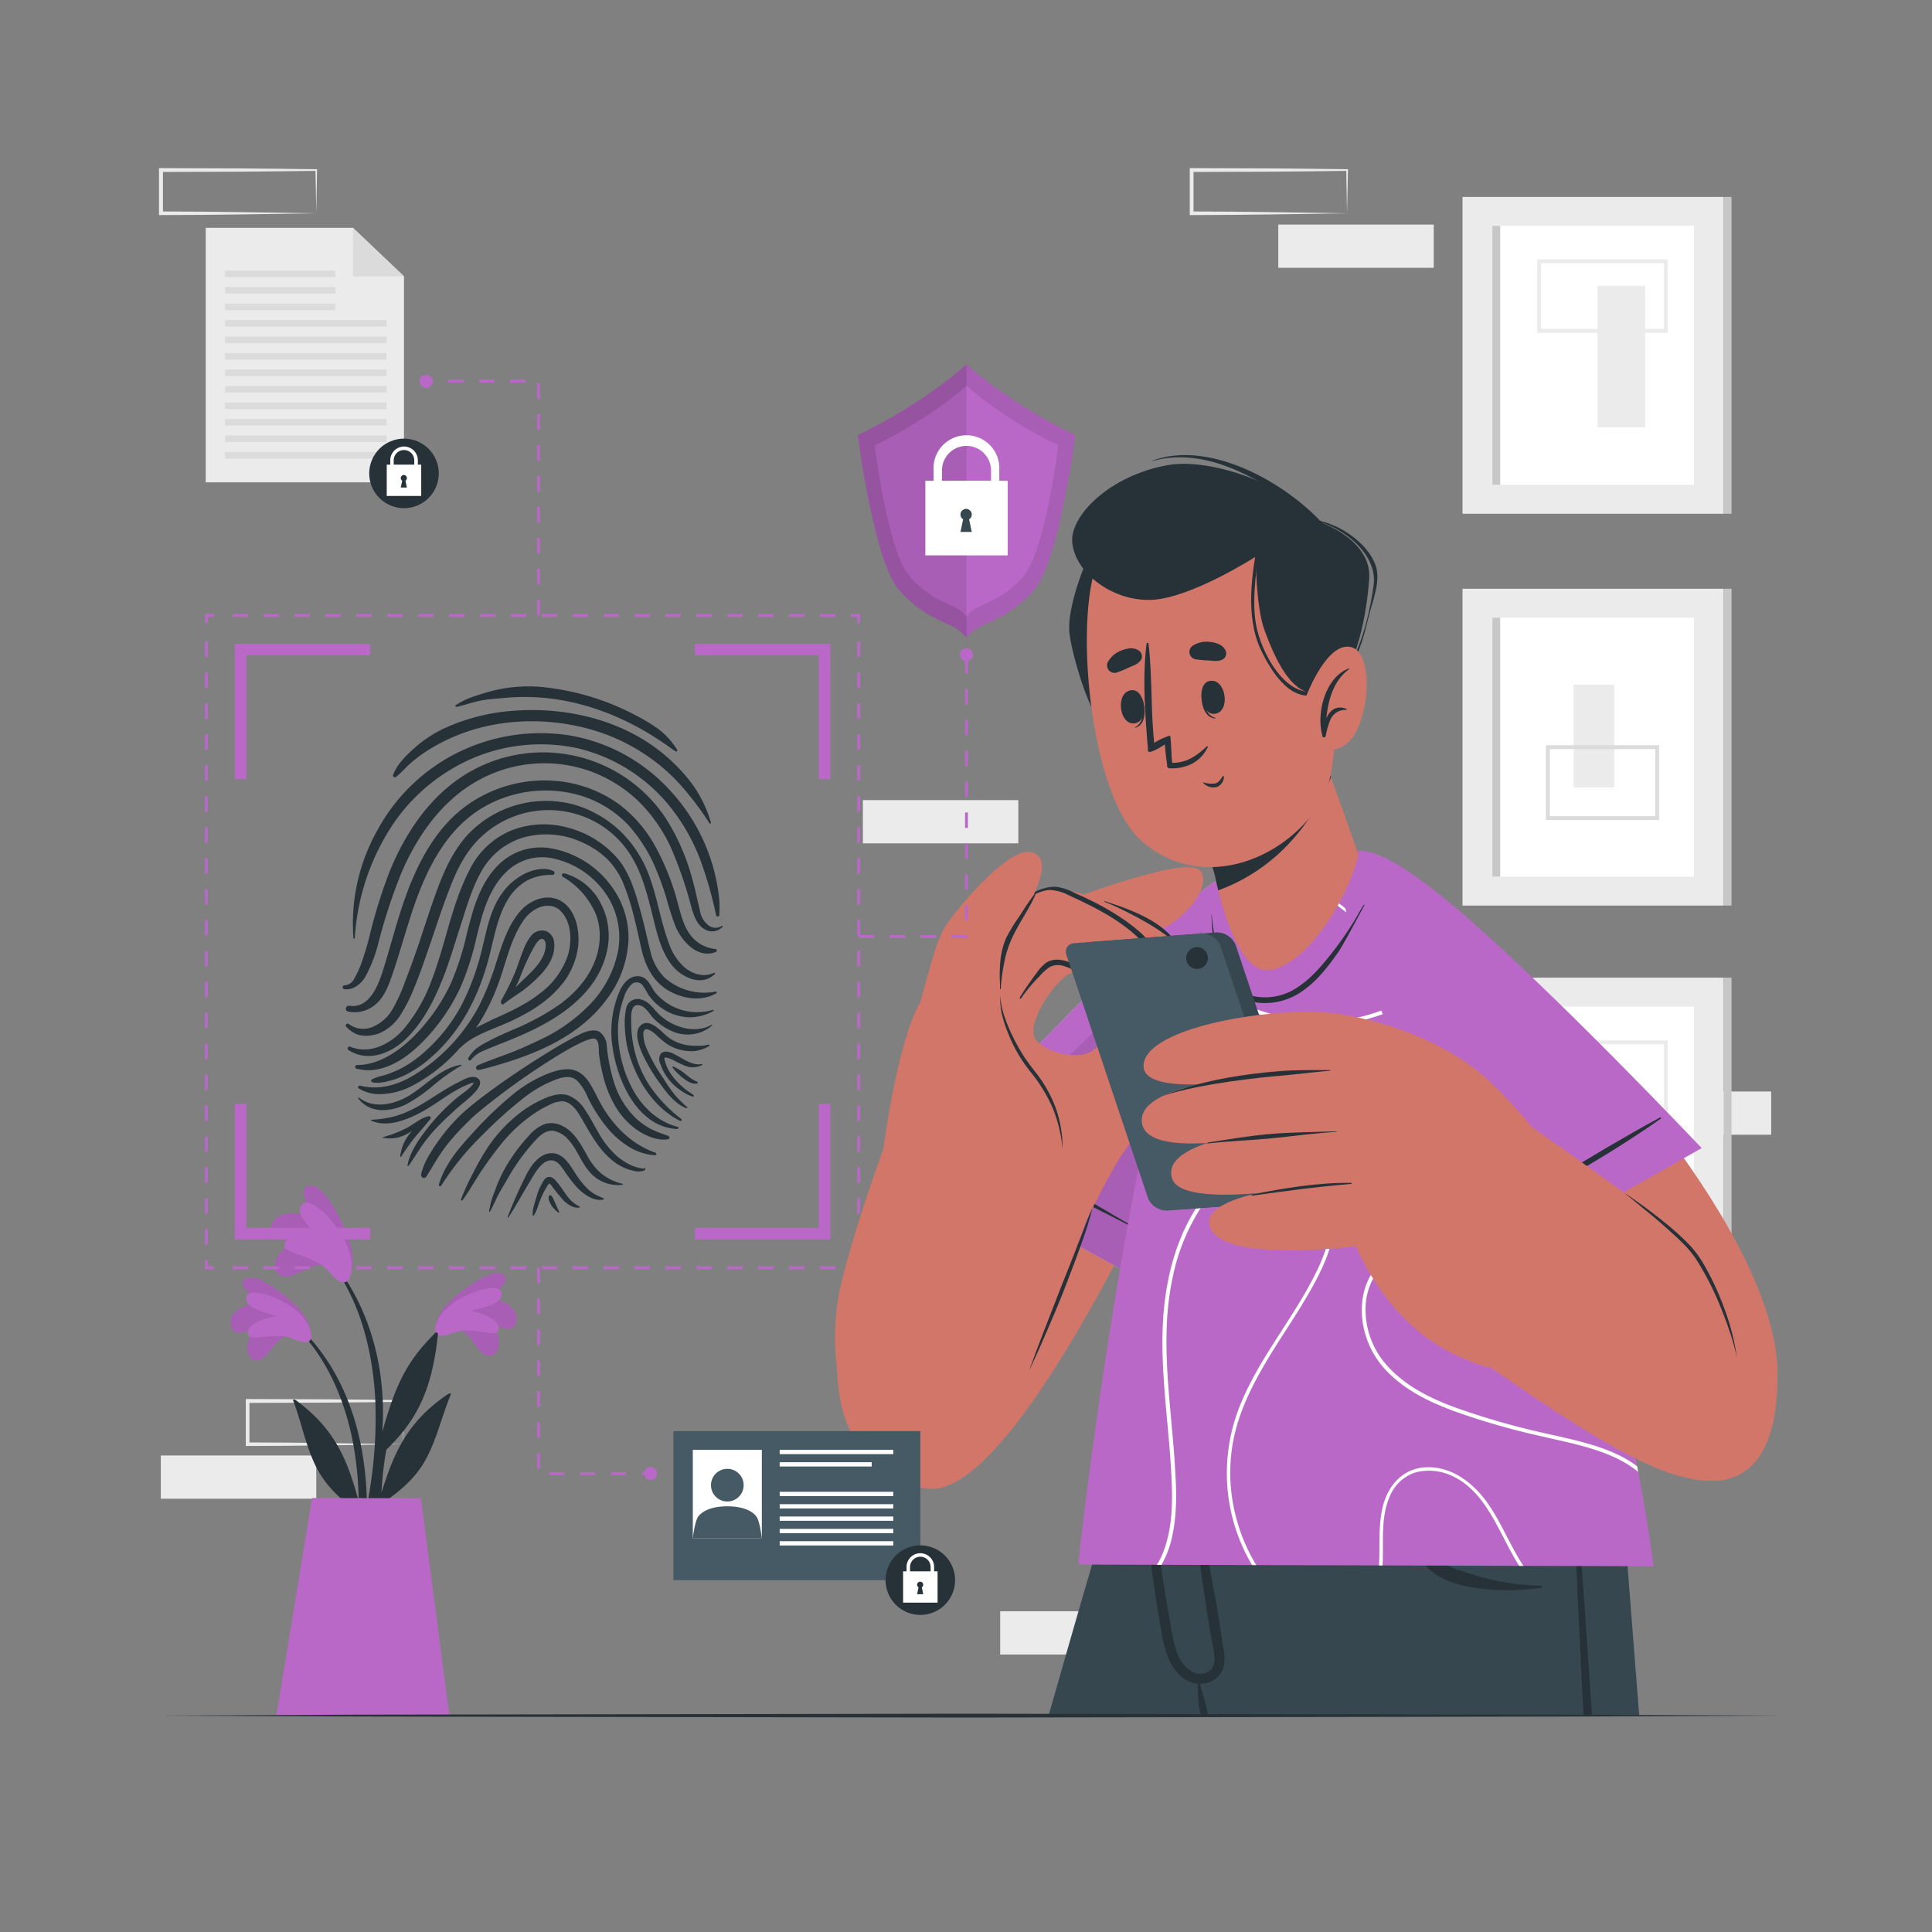 <svg xmlns="http://www.w3.org/2000/svg" viewBox="0 0 500 500"><rect x="0" y="0" width="500" height="500" fill="#808080" stroke="none"/><g id="freepik--background-complete--inject-80"><path d="M104.3,373.76l-20,.3c-6.71.1-13.48.15-20.23.16h-.46v-.46l0-11.19v-.5h.51l20.11.07,10.06.09,10.06.12h.22v.21Zm0,0-.22-11.19.22.22-10.06.12L84.18,363l-20.11.07.49-.5,0,11.19-.46-.46c6.66,0,13.3.06,20,.16Z" style="fill:#ebebeb"></path><rect x="41.62" y="376.68" width="40.23" height="11.19" style="fill:#ebebeb"></rect><rect x="258.85" y="417" width="40.23" height="11.19" style="fill:#ebebeb"></rect><rect x="418.15" y="282.48" width="40.23" height="11.19" style="fill:#ebebeb"></rect><path d="M348.61,55.2l-20,.3c-6.71.1-13.48.15-20.24.16h-.46V55.2l0-11.19v-.5h.5l20.12.07,10.05.09,10.06.12h.22V44Zm0,0L348.4,44l.21.22-10.06.12-10.05.09-20.12.07.5-.5,0,11.19-.46-.46c6.65,0,13.3.06,20,.16Z" style="fill:#ebebeb"></path><rect x="330.82" y="58.12" width="40.23" height="11.19" style="fill:#ebebeb"></rect><path d="M81.85,55.2l-20,.3c-6.71.1-13.48.15-20.24.16h-.46V55.2l0-11.19v-.5h.5l20.12.07,10.06.09,10,.12h.22V44Zm0,0L81.64,44l.21.22-10,.12-10.06.09-20.12.07.5-.5,0,11.19-.46-.46c6.65,0,13.3.06,20,.16Z" style="fill:#ebebeb"></path><rect x="223.31" y="207.07" width="40.23" height="11.19" style="fill:#ebebeb"></rect><rect x="378.5" y="50.97" width="67.59" height="81.99" style="fill:#ebebeb"></rect><rect x="386.22" y="58.45" width="52.15" height="67.02" style="fill:#fff"></rect><rect x="386.22" y="58.45" width="2.03" height="67.02" style="fill:#c7c7c7"></rect><rect x="446.09" y="50.97" width="2.03" height="81.99" style="fill:#c7c7c7"></rect><rect x="413.46" y="73.95" width="12.3" height="36.63" transform="translate(839.21 184.53) rotate(180)" style="fill:#ebebeb"></rect><path d="M431.62,86.14H397.83v-19h33.79Zm-32.79-1h31.79v-17H398.83Z" style="fill:#ebebeb"></path><rect x="378.5" y="253.02" width="67.59" height="81.99" style="fill:#ebebeb"></rect><rect x="386.22" y="260.51" width="52.15" height="67.02" style="fill:#fff"></rect><rect x="386.22" y="260.51" width="2.03" height="67.02" style="fill:#c7c7c7"></rect><rect x="446.09" y="253.02" width="2.03" height="81.99" style="fill:#c7c7c7"></rect><rect x="403.7" y="276.01" width="12.3" height="36.63" style="fill:#ebebeb"></rect><path d="M431.62,288.2H397.83V269.25h33.79Zm-32.79-1h31.79V270.25H398.83Z" style="fill:#ebebeb"></path><rect x="378.5" y="152.37" width="67.59" height="81.99" style="fill:#ebebeb"></rect><rect x="386.22" y="159.85" width="52.15" height="67.02" style="fill:#fff"></rect><rect x="386.22" y="159.85" width="2.03" height="67.02" style="fill:#c7c7c7"></rect><rect x="446.09" y="152.37" width="2.03" height="81.99" style="fill:#c7c7c7"></rect><rect x="407.24" y="177.17" width="10.53" height="26.63" style="fill:#ebebeb"></rect><path d="M429.37,212.22h-29.3V192.86h29.3Zm-28.3-1h27.3V193.86h-27.3Z" style="fill:#dbdbdb"></path></g><g id="freepik--Plant--inject-80"><path d="M77.8,343.75C94.35,360,97.13,385,93.64,407c-.09.5-.86.36-.86-.1,0-5,.15-10,.13-14.89-.09-.23-.16-.44-.25-.67-4.32-3.14-8.3-6.69-10.76-11.55-2.76-5.44-3.85-11.57-6-17.25-.2-.54.38-.38.76-.1,10.07,7.42,13.28,15.41,16.17,26.09a89.35,89.35,0,0,0-1.75-16.62c-2.18-10.14-6.48-20.18-13.76-27.7A.31.31,0,0,1,77.8,343.75Z" style="fill:#263238"></path><path d="M74.69,345.64c-2.85.1-4.64,4.65-6.86,6a2.14,2.14,0,0,1-3.14-.5c-2.2-3.07.82-6.85,3.66-9-2,.83-3.71,2.3-5.9,2.71a2.05,2.05,0,0,1-2.67-1.59c-1-4.18,4.29-6,7.89-6.13-1.75-1.22-6.75-4.52-4.09-6.14s8.56,3.09,10.48,4.64c2.81,2.29,6.17,5.7,6.3,9.27C80.52,349.08,76.88,346.52,74.69,345.64Z" style="fill:#BA68C8"></path><path d="M74.69,345.64c-2.85.1-4.64,4.65-6.86,6a2.14,2.14,0,0,1-3.14-.5c-2.2-3.07.82-6.85,3.66-9-2,.83-3.71,2.3-5.9,2.71a2.05,2.05,0,0,1-2.67-1.59c-1-4.18,4.29-6,7.89-6.13-1.75-1.22-6.75-4.52-4.09-6.14s8.56,3.09,10.48,4.64c2.81,2.29,6.17,5.7,6.3,9.27C80.52,349.08,76.88,346.52,74.69,345.64Z" style="opacity:0.1"></path><path d="M75.51,346.34c-3.64-1.65-10.63.73-11.23-.65-1.2-2.8,4.38-4.73,7.4-5.1-2.78-.75-8.1-1.95-7.94-4.63.2-3.27,8.17-.46,12.2,2.63,5.08,3.9,5,7.66,4.2,8.41C79,348,76.11,346.62,75.51,346.34Z" style="fill:#BA68C8"></path><path d="M115.49,342.15c-17.16,15.56-20.89,40.5-18.24,62.58.08.5.85.39.87-.07.19-5,.23-10,.43-14.89.1-.22.18-.43.28-.65,4.44-3,8.54-6.37,11.19-11.14,3-5.33,4.28-11.41,6.61-17,.22-.54-.37-.4-.76-.14-10.34,7-13.85,14.9-17.14,25.46a88.65,88.65,0,0,1,2.38-16.55c2.56-10,7.24-19.91,14.8-27.15C116.19,342.33,115.79,341.87,115.49,342.15Z" style="fill:#263238"></path><path d="M118.53,344.15c2.84.21,4.45,4.82,6.61,6.24a2.13,2.13,0,0,0,3.16-.38c2.32-3-.55-6.88-3.31-9.1,2,.91,3.62,2.44,5.79,2.93a2.05,2.05,0,0,0,2.73-1.49c1.12-4.14-4-6.2-7.65-6.43,1.79-1.14,6.92-4.25,4.32-6s-8.67,2.76-10.65,4.24c-2.9,2.17-6.38,5.45-6.64,9C112.56,347.37,116.3,344.94,118.53,344.15Z" style="fill:#BA68C8"></path><path d="M118.53,344.15c2.84.21,4.45,4.82,6.61,6.24a2.13,2.13,0,0,0,3.16-.38c2.32-3-.55-6.88-3.31-9.1,2,.91,3.62,2.44,5.79,2.93a2.05,2.05,0,0,0,2.73-1.49c1.12-4.14-4-6.2-7.65-6.43,1.79-1.14,6.92-4.25,4.32-6s-8.67,2.76-10.65,4.24c-2.9,2.17-6.38,5.45-6.64,9C112.56,347.37,116.3,344.94,118.53,344.15Z" style="opacity:0.1"></path><path d="M117.68,344.82c3.7-1.51,10.59,1.13,11.24-.22,1.31-2.76-4.2-4.89-7.2-5.38,2.81-.64,8.17-1.64,8.11-4.32-.08-3.28-8.14-.77-12.29,2.16-5.22,3.7-5.33,7.46-4.52,8.24C114.13,346.38,117.06,345.07,117.68,344.82Z" style="fill:#BA68C8"></path><path d="M98,383.25a169.38,169.38,0,0,1-5.33,24.61.61.61,0,0,1-1.2-.25c1.13-7.58,3.18-15,4.31-22.61a114.13,114.13,0,0,0,1.32-23.21c-.73-12.77-4.2-26.37-12.53-36.36-.19-.24.2-.58.39-.36,16.69,19.47,14,43.33,14,45.47,2.37-8.06,4.8-17.29,13.74-25.5.39-.35.69-.18.62.42-1.6,14.94-5.75,22.75-14.42,30.74C98.63,378.56,98.32,380.92,98,383.25Z" style="fill:#263238"></path><path d="M84.36,327.66c-3-1.33-7.14,2.49-10.11,2.76-1.57.14-2.74-.48-3-2.1-.74-4.29,4.3-6.7,8.31-7.47-2.53-.16-5,.52-7.49-.15a2.37,2.37,0,0,1-2-3c1.1-4.82,7.49-4.11,11.27-2.39-1.2-2.14-4.73-8.08-1.16-8.43s7.33,7.52,8.54,10.1c1.77,3.78,3.53,9,1.87,12.78C88.69,334.17,86.2,329.67,84.36,327.66Z" style="fill:#BA68C8"></path><path d="M84.36,327.66c-3-1.33-7.14,2.49-10.11,2.76-1.57.14-2.74-.48-3-2.1-.74-4.29,4.3-6.7,8.31-7.47-2.53-.16-5,.52-7.49-.15a2.37,2.37,0,0,1-2-3c1.1-4.82,7.49-4.11,11.27-2.39-1.2-2.14-4.73-8.08-1.16-8.43s7.33,7.52,8.54,10.1c1.77,3.78,3.53,9,1.87,12.78C88.69,334.17,86.2,329.67,84.36,327.66Z" style="opacity:0.1"></path><path d="M84.87,328.81c-3-3.55-11.4-4.6-11.33-6.33.16-3.52,6.93-2.7,10.25-1.57-2.5-2.18-7.42-6.1-5.91-8.8,1.86-3.29,8.71,3.64,11.33,8.87,3.31,6.6,1.39,10.48.14,10.84C87.63,332.31,85.35,329.39,84.87,328.81Z" style="fill:#BA68C8"></path><path d="M108.93,387.75,116.29,444H71.49c.92-5,9.26-56.32,9.26-56.32Z" style="fill:#BA68C8"></path></g><g id="freepik--Fingerprint--inject-80"><path d="M184,212.92a32.72,32.72,0,0,0-4.43-9.41,43.64,43.64,0,0,0-7.09-7.72c-10.63-9.25-25.28-12.83-39.13-11.88a51.72,51.72,0,0,0-18.3,4.55,32.16,32.16,0,0,0-7.74,5.08c-2.15,1.91-4.57,4.26-5.57,7a.48.48,0,0,0,.76.52c1.27-1,2.34-2.26,3.55-3.36a34.54,34.54,0,0,1,3.88-3,47.71,47.71,0,0,1,8.5-4.44c11.89-4.8,26-4.68,38-.34a49.81,49.81,0,0,1,15.84,9.41,47.88,47.88,0,0,1,6,6.37,71.39,71.39,0,0,1,5.33,7.36C183.78,213.2,184.09,213.14,184,212.92Z" style="fill:#263238"></path><path d="M175.23,194a20.54,20.54,0,0,0-4.47-5.05,43,43,0,0,0-5.82-3.6,65.66,65.66,0,0,0-24-7.48,38.41,38.41,0,0,0-12.15.6,51,51,0,0,0-5.59,1.59,19.58,19.58,0,0,0-5.26,2.45.25.25,0,0,0,.2.43c2.14-.44,4.19-1.23,6.34-1.64s4.16-.49,6.26-.69c24.57-2.28,42.34,12.91,44.08,13.82A.3.3,0,0,0,175.23,194Z" style="fill:#263238"></path><path d="M90.22,271.77c5,3.23,10.92.87,14.84-2.92,4.08-3.94,6.86-9.1,9-14.29,2-4.74,3.41-9.69,5-14.58s3-10,5.52-14.47a18.47,18.47,0,0,1,11-8.81,22.14,22.14,0,0,1,15.23,1.37,21.75,21.75,0,0,1,6.73,4.65,20.08,20.08,0,0,1,4.05,6.61c2.11,5.28,3.17,10.9,4.45,16.41,1.05,4.56,3.23,8.67,7.5,10.92,3.64,1.92,8.12,2.5,11.82.43a.25.25,0,0,0-.16-.47A15.42,15.42,0,0,1,172,253a13.75,13.75,0,0,1-3.65-6.72c-.8-3-1.4-6.09-2.22-9.11-1.36-5-2.71-10.47-6-14.63a25.36,25.36,0,0,0-12.93-8.28,23.12,23.12,0,0,0-14.81.64A21,21,0,0,0,121.59,225c-4.72,9-6.24,19.26-9.88,28.68a41.58,41.58,0,0,1-7.38,12.81c-3.33,3.72-8.68,6.48-13.66,4.41A.49.49,0,0,0,90.22,271.77Z" style="fill:#263238"></path><path d="M89.13,256c2.3.31,4.41-1.42,5.48-3.32a38,38,0,0,0,3.32-8.64,141.66,141.66,0,0,1,6-18.26c4-9.31,10.23-18.29,19.2-23.45a35.29,35.29,0,0,1,29.65-2.73,35.69,35.69,0,0,1,12.38,7.68,40.73,40.73,0,0,1,8.68,12.55,104.94,104.94,0,0,1,5.1,15c.59,2.05,1.42,4.54,3.4,5.65a3.68,3.68,0,0,0,4.71-.68c.11-.13-.07-.27-.19-.19a3,3,0,0,1-3.7-.3,5.88,5.88,0,0,1-2-3.55c-.67-2.76-1.21-5.54-2-8.29a56.19,56.19,0,0,0-6.91-15.79,38.15,38.15,0,0,0-53.12-10.4c-8.64,5.86-14.49,14.89-18.36,24.42a133.52,133.52,0,0,0-5,16,75,75,0,0,1-2.44,8.11,26.1,26.1,0,0,1-1.6,3.38,3.08,3.08,0,0,1-2.52,1.82A.48.48,0,0,0,89.13,256Z" style="fill:#263238"></path><path d="M91.92,276.09a.44.44,0,0,0,.35.49,15.54,15.54,0,0,0,2.47.38,10.45,10.45,0,0,0,1.12,0c4.41-.22,9-2.72,13.62-7.43A50.44,50.44,0,0,0,119,255.9a70.67,70.67,0,0,0,4.34-13.42c.32-1.29.65-2.59,1-3.87,1.09-4.1,3.07-10,7.54-13.72a13.12,13.12,0,0,1,11-2.78,22.25,22.25,0,0,1,14.53,10.15,20.08,20.08,0,0,1,2.54,13.91,27.85,27.85,0,0,1-7.25,13.75,43.63,43.63,0,0,1-13.36,9.37c-2.12,1-4.93,2.33-7.81,3.39l-1.65.61c-2.1.77-4.26,1.55-6.33,2.46a.62.62,0,0,0,.37,1.17c1.45-.31,2.88-.71,4.21-1.1,9.65-2.77,21.67-7.25,29-17.36a27.46,27.46,0,0,0,5.52-15.14,22.46,22.46,0,0,0-4.44-14,24.66,24.66,0,0,0-15.79-9.8,15.43,15.43,0,0,0-11.92,3c-3.7,2.87-6.42,7.44-8.31,14-.52,1.78-1,3.6-1.43,5.36a72.09,72.09,0,0,1-4,12.44,48.2,48.2,0,0,1-9.85,14.06c-3.35,3.3-8.57,7.23-14.44,7.24A.52.52,0,0,0,91.92,276.09Z" style="fill:#263238"></path><path d="M90,261.77a8.15,8.15,0,0,0,7.14-1.8c2.19-1.75,3.32-4.66,4.22-7.24,2.09-6,3.71-12.2,5.79-18.23,3.23-9.4,8-19,16.47-24.66a32,32,0,0,1,26.11-4.1,28.43,28.43,0,0,1,12.77,7.67,40,40,0,0,1,7.51,12.12c.93,2.24,1.73,4.52,2.44,6.84a74.5,74.5,0,0,0,2.32,7.25c1.64,3.94,5.77,8.67,10.53,6.72a.39.39,0,0,0-.14-.74,9.19,9.19,0,0,1-6.67-3.87c-1.69-2.38-2.34-5.32-3.11-8.09a64.16,64.16,0,0,0-5.92-14.84,34.33,34.33,0,0,0-9.21-10.63,32.6,32.6,0,0,0-13.76-5.74,34.57,34.57,0,0,0-26.08,6.29c-8.23,6.15-12.92,15.79-16.13,25.3-1.81,5.34-3.21,10.79-4.87,16.17-1.26,4.1-3.49,11-9.09,10.09A.77.77,0,0,0,90,261.77Z" style="fill:#263238"></path><path d="M89.59,265.69a7.72,7.72,0,0,0,2.34,1.79c1.84.92,4.53.62,6.37-.12a12.42,12.42,0,0,0,5.45-4.85,42.37,42.37,0,0,0,3.56-7.17c1.15-2.77,2.15-5.62,3.13-8.46,2-5.71,3.79-11.47,6-17.11,1.92-5,4.31-9.77,8.33-13.41a25.47,25.47,0,0,1,27-4.75A24.87,24.87,0,0,1,163,221c3,4.57,4.36,9.9,5.68,15.11,1.18,4.64,2.13,9.65,5.1,13.54,2.47,3.25,7.73,5.82,11.2,2.44a.2.2,0,0,0-.22-.33c-2.48,1.23-5.39.39-7.46-1.29a14.31,14.31,0,0,1-4.14-6.22c-2.05-5.31-2.86-11-4.74-16.41a31,31,0,0,0-7.82-12.67,29.25,29.25,0,0,0-12.26-7,27.93,27.93,0,0,0-26.57,7.1c-3.81,3.83-6.2,8.66-8.13,13.65-2.1,5.47-3.8,11.09-5.7,16.64-1,2.84-2,5.66-3.11,8.47a44,44,0,0,1-3.15,7,10.88,10.88,0,0,1-5.14,4.69,6.26,6.26,0,0,1-6.28-.71C89.8,264.66,89.25,265.31,89.59,265.69Z" style="fill:#263238"></path><path d="M186.16,236.83a33.82,33.82,0,0,0,0-3.9,48.58,48.58,0,0,0-13-28.63,45.43,45.43,0,0,0-25.91-14,48.48,48.48,0,0,0-28.66,4.4,47.86,47.86,0,0,0-20.83,20,49.18,49.18,0,0,0-6.29,28.1c0,.21.34.17.35,0a59.71,59.71,0,0,1,9.93-29.56A47.77,47.77,0,0,1,122.89,196a45,45,0,0,1,27-2.26,43.67,43.67,0,0,1,23.55,15.07A50.65,50.65,0,0,1,181,221.9a100.76,100.76,0,0,1,4.33,15C185.48,237.28,186.13,237.28,186.16,236.83Z" style="fill:#263238"></path><path d="M170.89,272.9c1.1-1.62,3.46-.19,4.68.49,1.83,1,3.8,2.37,6,2a.14.14,0,0,1,.09.27,5.33,5.33,0,0,1-4.6.06,23.74,23.74,0,0,1-2.28-1.08,9.69,9.69,0,0,0-2.23-.94,1.57,1.57,0,0,0-.43,0c-.15,0-.11,0-.13.05-.14.26.08.81.16,1.07a9.65,9.65,0,0,0,.77,1.95,14.71,14.71,0,0,0,2.61,3.46,21.07,21.07,0,0,0,1.85,1.68c.66.53,1.44.93,2.07,1.49a.22.22,0,0,1-.21.39,9,9,0,0,1-2.16-1,15.13,15.13,0,0,1-2-1.4,13.5,13.5,0,0,1-3.15-3.74,12.07,12.07,0,0,1-1-2.24A2.78,2.78,0,0,1,170.89,272.9Z" style="fill:#263238"></path><path d="M174.24,276a14.49,14.49,0,0,1,3.31,2.1q.67.56,1.38,1.05c.23.16.48.31.72.45a6.46,6.46,0,0,0,.76.33.24.24,0,0,1,0,.46c-1.19.29-2.44-.49-3.34-1.17a14.57,14.57,0,0,1-3-2.92C173.93,276.2,174.05,276,174.24,276Z" style="fill:#263238"></path><path d="M96.07,279.67a.17.17,0,0,0,0,.07.38.38,0,0,0,.3.34,4.68,4.68,0,0,0,.9.14,11.07,11.07,0,0,0,3.13-.4,21.12,21.12,0,0,0,4.14-1.45,30,30,0,0,0,7.12-4.81c7.25-6.34,12.35-15.37,15.16-26.86.18-.76.37-1.53.55-2.29,1-4.15,2-8.43,4.3-12a13.94,13.94,0,0,1,4.8-4.57,13.3,13.3,0,0,1,6.54-1.4.53.53,0,0,0,.22-1c-2.59-1.27-5.81-.07-7.07.5a16,16,0,0,0-5.72,4.57c-3,3.71-4.12,8.47-5.2,13.07l-.28,1.15a65.49,65.49,0,0,1-5.31,15A43.52,43.52,0,0,1,110,272.11a30.3,30.3,0,0,1-6.32,4.46,27.29,27.29,0,0,1-3.64,1.51c-.42.14-.85.25-1.28.37a12.09,12.09,0,0,0-2.45.86A.42.42,0,0,0,96.07,279.67Z" style="fill:#263238"></path><path d="M121.16,274a.42.42,0,0,0,.2.39.37.37,0,0,0,.2.07.42.42,0,0,0,.37-.19,7.67,7.67,0,0,1,3.34-2.38c1.18-.55,2.41-1,3.6-1.49l.54-.22c3.27-1.28,5.93-2.42,8.37-3.59,10.82-5.19,17.27-11.91,19.2-20a18,18,0,0,0-1.52-12.82,15.08,15.08,0,0,0-9.4-7.75.51.51,0,0,0-.6.3.46.46,0,0,0,.19.59,20.4,20.4,0,0,1,8.62,9.84c2.19,5.8,1.13,15.28-9.09,22.95a61.57,61.57,0,0,1-12.27,6.72c-2.16.95-4.6,2-6.94,3.27a18.23,18.23,0,0,0-2.76,1.71,9.16,9.16,0,0,0-2,2.38A.36.36,0,0,0,121.16,274Z" style="fill:#263238"></path><path d="M92.87,281.7a10.29,10.29,0,0,0,4.85,1.46,18.51,18.51,0,0,0,9-2.18,42.72,42.72,0,0,0,11.05-8.39c.31-.32.6-.65.9-1l.27-.29a.62.62,0,0,0,.19-.14c2.53-2.52,6-3.92,9.33-5.28,1.16-.47,2.37-1,3.5-1.48,5.59-2.6,9.4-5.18,12.34-8.38a19.53,19.53,0,0,0,5.35-11.34c.35-3.7-.52-8.86-4.09-11.26s-8.09-.69-10.74,2.2c-3.08,3.37-4.65,8.13-5.92,12l-.44,1.35a71.94,71.94,0,0,1-4.42,11.25,46.83,46.83,0,0,1-7.35,10.27,46.3,46.3,0,0,1-9.78,7.88c-4.74,2.83-9.36,3.69-13.71,2.59h-.08a.45.45,0,0,0-.43.27A.4.4,0,0,0,92.87,281.7ZM123.17,266c.72-1,1.35-2,1.91-3a58.49,58.49,0,0,0,5-11.71c.21-.65.41-1.3.63-2,1.15-3.64,2.34-7.41,4.45-10.59a9.52,9.52,0,0,1,4.33-3.84,6.28,6.28,0,0,1,2.59-.43,4.44,4.44,0,0,1,2.84,1.17c3,2.8,3.19,7.93,2,11.77a20.52,20.52,0,0,1-7.11,9.66c-3.71,2.95-8.1,4.92-12,6.66l-.37.16C126.05,264.58,124.56,265.25,123.17,266Z" style="fill:#263238"></path><path d="M129.68,259.34a.47.47,0,0,0,.16.49.44.44,0,0,0,.26.1.42.42,0,0,0,.34-.14c.22-.22,1.84-1.38,2.62-1.91.25-.17.51-.33.76-.51.53-.35,1.08-.71,1.6-1.11a37.47,37.47,0,0,0,4.38-3.89c2.62-2.75,3.85-5.5,3.63-8.19a3.56,3.56,0,0,0-2-3.18,3.61,3.61,0,0,0-4.06,1.29,14.15,14.15,0,0,0-2.1,4c-.46,1.16-.87,2.37-1.28,3.53l-.33.94a66.84,66.84,0,0,1-3.93,8.14A.43.43,0,0,0,129.68,259.34Zm5.11-6.92a58.63,58.63,0,0,1,3.32-7.18l.06-.1c.34-.6,1.15-2,1.93-2.16h.17a.83.83,0,0,1,.45.18c.68.53.58,2,.26,3.11-.74,2.66-3,4.81-4.76,6.54l-1.4,1.34c-.48.45-.95.91-1.42,1.37C134,254.41,134.43,253.32,134.79,252.42Z" style="fill:#263238"></path><path d="M136,304.46A111.37,111.37,0,0,0,131.36,315a.11.11,0,0,0,.19.09c1.95-2.9,3.57-6,5.4-9,1.2-1.93,3.37-6.44,6.3-5.71,1.23.3,2.11,1.66,2.79,2.63a41.81,41.81,0,0,0,2.9,3.86c1.6,1.82,4.6,4.2,7.22,3.56.12,0,.19-.22.07-.28-.7-.37-1.44-.6-2.13-1A10.71,10.71,0,0,1,152,307.6a23.42,23.42,0,0,1-3.22-4.12c-1.5-2.32-3.25-5.38-6.51-5C139.25,298.83,137.19,302,136,304.46Z" style="fill:#263238"></path><path d="M92.73,284.29c3.17,4.17,8.84,3.43,12.94,1.21a44,44,0,0,0,6.66-4.75,49.85,49.85,0,0,1,7-4.94.12.12,0,0,0-.07-.23c-5.07.81-8.73,5-12.86,7.64-3.88,2.5-9.51,4-13.51.84C92.79,283.94,92.63,284.16,92.73,284.29Z" style="fill:#263238"></path><path d="M175.29,292.19c.32,0,.45-.48.12-.56-5.12-1.27-9.16-5.11-11.64-9.68a32.09,32.09,0,0,1-3.79-13.5A25.18,25.18,0,0,1,161.52,258a7.78,7.78,0,0,1,1.68-3,2,2,0,0,1,3-.16,19.38,19.38,0,0,1,1.47,2.39,13.85,13.85,0,0,0,4.58,4.3,12.82,12.82,0,0,0,6,1.73,12,12,0,0,0,6.39-1.65c.13-.08.07-.33-.09-.28a14.12,14.12,0,0,1-15-4.5c-1.22-1.57-1.88-4-4.21-4.18s-3.95,1.68-4.87,3.61A26.35,26.35,0,0,0,158.53,271C159.76,279.81,165.06,291.72,175.29,292.19Z" style="fill:#263238"></path><path d="M138.29,311.68a7.67,7.67,0,0,0-.43,2.84.16.16,0,0,0,.28.06,8.74,8.74,0,0,0,1.05-2.35c.31-.86.63-1.72,1-2.56a18.26,18.26,0,0,1,1.28-2.44,3.42,3.42,0,0,1,.64-.93l.07-.05.16.16a4.58,4.58,0,0,1,.42.46,44.81,44.81,0,0,0,3.28,4c1,.93,2.59,1.94,4,1.62a.11.11,0,0,0,0-.2,10,10,0,0,1-2.21-1.54,14.63,14.63,0,0,1-1.67-2.08c-.57-.78-1.08-1.61-1.7-2.36s-1.31-1.72-2.3-1.72-1.46.89-1.85,1.6a17.07,17.07,0,0,0-1.2,2.65C138.84,309.78,138.54,310.72,138.29,311.68Z" style="fill:#263238"></path><path d="M177.68,286.8a.17.17,0,0,0,.15-.3,28.08,28.08,0,0,1-3.4-3.41,45.12,45.12,0,0,1-2.74-4,43.89,43.89,0,0,1-4.28-7.58,9.75,9.75,0,0,1-.92-4.13c.19-2,2.2-.54,3.07.21a27.7,27.7,0,0,0,3.1,2.62A11.57,11.57,0,0,0,180,272a11.15,11.15,0,0,0,3.53-1.27c.25-.11.07-.45-.18-.37a10.27,10.27,0,0,1-3,.28,15.74,15.74,0,0,1-2.48-.15,11.35,11.35,0,0,1-4.75-1.91c-1.7-1.21-4.82-5.27-7.2-3.31-2.06,1.69-.47,5.62.36,7.54a46,46,0,0,0,5,8.24C172.88,283.25,175,285.88,177.68,286.8Z" style="fill:#263238"></path><path d="M99.11,294.45a9.08,9.08,0,0,0,6.36-1.07c.41-.22.79-.47,1.19-.72-.21.24-.41.47-.6.71a11.28,11.28,0,0,0-2.48,5.87.14.14,0,0,0,.25.09c1.12-1.71,2.27-3.43,3.55-5s2.77-3.12,4-4.77a.45.45,0,0,0-.45-.69c-2.12.48-3.71,2-5.59,3a30,30,0,0,1-6.26,2.43C99,294.3,99,294.43,99.11,294.45Z" style="fill:#263238"></path><path d="M122.32,303.81a56.93,56.93,0,0,0-3,6.55.23.23,0,0,0,.41.21c1.7-2.29,3.07-4.83,4.65-7.21s3.15-4.54,4.87-6.71a39.51,39.51,0,0,1,9.8-9,25.2,25.2,0,0,1,3-1.64,7.77,7.77,0,0,1,3.49-1c2.22.12,3.66,2.25,4.65,3.9,2.39,4,4.43,8.22,8.13,11.27A12.54,12.54,0,0,0,164,303a4.46,4.46,0,0,0,2.73-.08c.27-.17.44-.42.17-.66-.09-.07-.23,0-.17.14s-1.29-.13-1.35-.15l-.86-.24a10.37,10.37,0,0,1-1.75-.72,16.85,16.85,0,0,1-3-2,23.17,23.17,0,0,1-4.9-6.18c-1.15-1.95-2.17-4-3.45-5.87a9,9,0,0,0-4.33-3.75c-2.28-.74-4.59.08-6.65,1a29.54,29.54,0,0,0-5.61,3.33,37.79,37.79,0,0,0-9,9.75A68.4,68.4,0,0,0,122.32,303.81Z" style="fill:#263238"></path><path d="M128.05,308.27a22.33,22.33,0,0,0-1.48,5.21.13.13,0,0,0,.24.08c1-1.74,1.7-3.67,2.74-5.41s2-3.46,3-5.13a52.78,52.78,0,0,1,6.47-8.37c1.15-1.17,2.5-2.17,4.18-2a6.9,6.9,0,0,1,4,2.43c2.26,2.53,3.3,6,5.63,8.48a9.6,9.6,0,0,0,8.26,3.06c.1,0,.13-.21,0-.24a14.07,14.07,0,0,1-5.38-2.59,15.7,15.7,0,0,1-3.75-4.76c-1.72-3-3.39-6.26-6.64-7.76a6.06,6.06,0,0,0-4.56-.28,10.51,10.51,0,0,0-4,3.06,45.05,45.05,0,0,0-6.51,9.11A39.1,39.1,0,0,0,128.05,308.27Z" style="fill:#263238"></path><path d="M113.58,306.58a.34.34,0,0,0,.19.41l.13,0a.35.35,0,0,0,.29-.15A78.36,78.36,0,0,1,119.1,300a76.93,76.93,0,0,1,5.91-6.41,109.38,109.38,0,0,1,11.07-9.87,31.07,31.07,0,0,1,6.24-3.69c2.11-.92,5-2.17,7-.39a13.12,13.12,0,0,1,2.71,4.17c.28.58.56,1.14.85,1.67a40,40,0,0,0,4.27,6.38,22.46,22.46,0,0,0,5.59,4.91,14.52,14.52,0,0,0,6.74,2.2.32.32,0,0,0,.35-.27.31.31,0,0,0-.21-.38c-6.65-2.33-10.92-7.42-13.32-11.28-.67-1.08-1.28-2.25-1.85-3.37s-1.16-2.25-1.84-3.33c-1.45-2.35-3.31-3.55-5.49-3.62-2.62-.07-5.34,1.07-7.41,2.05a35.06,35.06,0,0,0-6.41,4,96.68,96.68,0,0,0-11.21,10.72C118.52,297.34,115,301.6,113.58,306.58Z" style="fill:#263238"></path><path d="M176,290.09c.33.16.53-.33.28-.53a36.88,36.88,0,0,1-8.54-9.17,29.19,29.19,0,0,1-3.84-10,30,30,0,0,1-.53-5.5c0-1.35-.35-4.76,1.63-4.77s3.07,2.37,4.22,3.51a15.14,15.14,0,0,0,4.57,3.18,9.8,9.8,0,0,0,10.46-1.37.12.12,0,0,0-.13-.2c-4.4,2.45-10.17.54-13.57-2.74-1.38-1.32-2.5-3.23-4.46-3.76a3,3,0,0,0-4,2.06,18.5,18.5,0,0,0-.34,5.61,27.48,27.48,0,0,0,.86,5.63C164.58,279.36,169.12,286.61,176,290.09Z" style="fill:#263238"></path><path d="M110.76,299.47a16.56,16.56,0,0,0-1.77,4.42.82.82,0,0,0,.47.92,1.06,1.06,0,0,0,.23.05.69.69,0,0,0,.62-.33c.59-.91,1.15-1.84,1.71-2.76a50.84,50.84,0,0,1,4-5.93,71.3,71.3,0,0,1,7.12-7.44,176.56,176.56,0,0,1,16.15-12c8-5.32,13.49-8.13,14.75-7.55.86.4.9,1.83.94,3a10.08,10.08,0,0,0,.05,1,45.66,45.66,0,0,0,.88,4.87,29.59,29.59,0,0,0,3.43,8.74,19.57,19.57,0,0,0,5.85,6.19c1.3.85,4.67,2.76,7.77,2.17A.45.45,0,0,0,173,294c-.51-.2-1-.38-1.51-.56a24.6,24.6,0,0,1-3.13-1.31,18.13,18.13,0,0,1-4-2.93,22.22,22.22,0,0,1-5.33-8.68,47.71,47.71,0,0,1-2-9.79,4.69,4.69,0,0,0-1.83-3.66c-1.18-.77-3.21-.24-4.21.19-5.74,2.46-24.18,14.24-31.53,21.06a46.73,46.73,0,0,0-6.15,7.16A42.72,42.72,0,0,0,110.76,299.47Z" style="fill:#263238"></path><path d="M96.16,290.06c3.85,1.67,8.41,0,11.92-1.74s6.4-4.09,9.69-6c.85-.48,1.7-.93,2.58-1.34.44-.2.89-.39,1.34-.56.23-.09.5-.26.74-.18s.29,0,.1.19-.12.17-.19.25c-1.14,1.42-2.93,2.44-4.3,3.62a52.7,52.7,0,0,0-7.6,7.92c-2.12,2.75-4.33,5.91-5,9.38,0,.17.2.23.29.11,1.35-1.84,2.48-3.84,3.82-5.69a43,43,0,0,1,4.35-5.08c1.41-1.42,2.88-2.79,4.37-4.12s3.06-2.47,4.4-3.88c.93-1,2.59-3,.77-4-1.47-.8-3.65.57-4.95,1.22-3.68,1.84-7,4.33-10.58,6.31a27.38,27.38,0,0,1-5.83,2.45,28.2,28.2,0,0,1-5.92.86C96,289.79,96,290,96.16,290.06Z" style="fill:#263238"></path><path d="M142.08,309.56a1.17,1.17,0,0,1,0-.11.24.24,0,0,1,.36-.12l.08.05c.35.13.58.64.71.94s.33.75.5,1.11c.33.72.62,1.46,1,2.17a.15.15,0,0,1-.23.19,6.43,6.43,0,0,1-1.78-1.82,8.55,8.55,0,0,1-.55-1.09,2.69,2.69,0,0,1-.19-.74A.94.94,0,0,1,142.08,309.56Z" style="fill:#263238"></path><polygon points="63.75 201.68 60.75 201.68 60.75 166.62 95.81 166.62 95.81 169.62 63.75 169.62 63.75 201.68" style="fill:#BA68C8"></polygon><polygon points="214.89 320.75 179.83 320.75 179.83 317.75 211.89 317.75 211.89 285.69 214.89 285.69 214.89 320.75" style="fill:#BA68C8"></polygon><polygon points="95.81 320.75 60.75 320.75 60.75 285.69 63.75 285.69 63.75 317.75 95.81 317.75 95.81 320.75" style="fill:#BA68C8"></polygon><polygon points="214.89 201.68 211.89 201.68 211.89 169.62 179.83 169.62 179.83 166.62 214.89 166.62 214.89 201.68" style="fill:#BA68C8"></polygon><polygon points="222.61 328.48 220.24 328.48 220.24 327.73 221.86 327.73 221.86 326.11 222.61 326.11 222.61 328.48" style="fill:#BA68C8"></polygon><path d="M216.22,328.48h-4v-.75h4Zm-8,0h-4v-.75h4Zm-8,0h-4v-.75h4Zm-8,0h-4v-.75h4Zm-8,0h-4v-.75h4Zm-8,0h-4v-.75h4Zm-8,0h-4v-.75h4Zm-8,0h-4v-.75h4Zm-8,0h-4v-.75h4Zm-8,0h-4v-.75h4Zm-8,0h-4v-.75h4Zm-8,0h-4v-.75h4Zm-8,0h-4v-.75h4Zm-8,0h-4v-.75h4Zm-8,0h-4v-.75h4Zm-8,0h-4v-.75h4Zm-8,0h-4v-.75h4Zm-8,0h-4v-.75h4Zm-8,0h-4v-.75h4Zm-8,0h-4v-.75h4Z" style="fill:#BA68C8"></path><polygon points="55.4 328.48 53.03 328.48 53.03 326.11 53.78 326.11 53.78 327.73 55.4 327.73 55.4 328.48" style="fill:#BA68C8"></polygon><path d="M53.78,322.08H53v-4h.75Zm0-8H53v-4h.75Zm0-8H53v-4h.75Zm0-8H53v-4h.75Zm0-8H53v-4h.75Zm0-8H53v-4h.75Zm0-8H53v-4h.75Zm0-8H53v-4h.75Zm0-8H53v-4h.75Zm0-8H53v-4h.75Zm0-8H53v-4h.75Zm0-8H53v-4h.75Zm0-8H53v-4h.75Zm0-8H53v-4h.75Zm0-8H53v-4h.75Zm0-8.05H53v-4h.75Zm0-8H53v-4h.75Zm0-8H53v-4h.75Zm0-8H53v-4h.75Zm0-8H53v-4h.75Z" style="fill:#BA68C8"></path><polygon points="53.78 161.27 53.03 161.27 53.03 158.9 55.4 158.9 55.4 159.65 53.78 159.65 53.78 161.27" style="fill:#BA68C8"></polygon><path d="M216.22,159.65h-4v-.75h4Zm-8,0h-4v-.75h4Zm-8,0h-4v-.75h4Zm-8,0h-4v-.75h4Zm-8,0h-4v-.75h4Zm-8,0h-4v-.75h4Zm-8,0h-4v-.75h4Zm-8,0h-4v-.75h4Zm-8,0h-4v-.75h4Zm-8,0h-4v-.75h4Zm-8,0h-4v-.75h4Zm-8,0h-4v-.75h4Zm-8,0h-4v-.75h4Zm-8,0h-4v-.75h4Zm-8,0h-4v-.75h4Zm-8,0h-4v-.75h4Zm-8,0h-4v-.75h4Zm-8,0h-4v-.75h4Zm-8,0h-4v-.75h4Zm-8,0h-4v-.75h4Z" style="fill:#BA68C8"></path><polygon points="222.61 161.27 221.86 161.27 221.86 159.65 220.24 159.65 220.24 158.9 222.61 158.9 222.61 161.27" style="fill:#BA68C8"></polygon><path d="M222.61,322.08h-.75v-4h.75Zm0-8h-.75v-4h.75Zm0-8h-.75v-4h.75Zm0-8h-.75v-4h.75Zm0-8h-.75v-4h.75Zm0-8h-.75v-4h.75Zm0-8h-.75v-4h.75Zm0-8h-.75v-4h.75Zm0-8h-.75v-4h.75Zm0-8h-.75v-4h.75Zm0-8h-.75v-4h.75Zm0-8h-.75v-4h.75Zm0-8h-.75v-4h.75Zm0-8h-.75v-4h.75Zm0-8h-.75v-4h.75Zm0-8.05h-.75v-4h.75Zm0-8h-.75v-4h.75Zm0-8h-.75v-4h.75Zm0-8h-.75v-4h.75Zm0-8h-.75v-4h.75Z" style="fill:#BA68C8"></path></g><g id="freepik--Character--inject-80"><path d="M271.37,444h92.34c.76-3,1.49-5.9,2.23-8.78q1.26-5,2.47-9.69c.17-.7.36-1.4.54-2.09.61-2.41,1.2-4.76,1.79-7,.35-1.4.7-2.77,1-4.12s.7-2.74,1-4.06c.09-.35.18-.71.27-1s.19-.77.28-1.14l.35-1.37h0c.13-.48.25-.95.36-1.42.24-.89.46-1.76.67-2.62.33-1.26.64-2.5.95-3.71.13-.52.27-1.05.4-1.56.22-.85.43-1.67.63-2.47.14-.54.27-1.07.4-1.58.55-2.12,1.05-4.11,1.52-6,.13-.49.24-1,.37-1.44.2-.81.4-1.58.59-2.33.13-.47.24-.92.35-1.37.41-1.59.78-3,1.1-4.31.09-.34.17-.67.26-1l.57-2.26c.07-.26.13-.52.2-.76s.13-.51.18-.73.09-.33.12-.47.12-.45.17-.63a1.63,1.63,0,0,1,.07-.28l.21-.84H293s-3,10.21-7.7,26.66c-1,3.35-2,7-3.11,10.8C279,417.3,275.33,430.1,271.37,444Z" style="fill:#37474f"></path><path d="M348.59,444h2.3q5.13-21.22,9.94-42.51,1.16-5.18,2.29-10.37l.21-1a.14.14,0,0,0-.27-.07l-.09.32q-1.56,5.56-3.1,11.15C356,415.62,352.24,429.78,348.59,444Z" style="fill:#263238"></path><path d="M295.87,368.88l4,19.86L303.09,405l5.54,27.75.57,2.85.95,4.74.71,3.59h52.86c.75-3,1.49-5.91,2.22-8.78q1.26-5,2.47-9.69c.17-.7.36-1.4.54-2.09.61-2.41,1.2-4.76,1.79-7,.35-1.4.7-2.77,1-4.12s.7-2.74,1-4.06c.09-.35.18-.71.27-1s.19-.77.28-1.14l.35-1.37h0c.13-.48.25-.95.36-1.42.24-.89.46-1.76.67-2.62.33-1.26.64-2.5.95-3.71.14-.53.27-1.05.4-1.56.22-.85.43-1.67.63-2.47.14-.54.27-1.07.4-1.58.55-2.12,1.05-4.11,1.52-6,.13-.49.24-1,.37-1.44.2-.81.4-1.58.59-2.33.13-.47.24-.92.35-1.37.41-1.59.78-3,1.1-4.31.09-.34.17-.67.26-1l.57-2.26c.07-.26.13-.52.2-.76s.13-.51.18-.73.09-.33.12-.47.12-.45.17-.63a1.63,1.63,0,0,1,.07-.28l.21-.84Z" style="fill:#263238"></path><path d="M295.86,368.85v0c0,.5.38,5.86,1.24,14,.25,2.39.54,5,.88,7.82.53,4.44,1.18,9.33,2,14.5,1.38,9,3.18,18.86,5.52,28.48.83,3.46,1.75,6.89,2.72,10.25l116,0c-1.37-17.68-2.62-33.67-3.61-46.27-1.4-17.74-2.28-28.85-2.28-28.85l-105.24,0Z" style="fill:#37474f"></path><path d="M296.11,379.51c.13,4.15.3,8.3.57,12.43.28,4.48.69,8.95,1.28,13.42a4.36,4.36,0,0,0,.06.49q.83,6.28,1.88,12.53c.67,3.88,1.16,8.07,2.88,11.67a11.56,11.56,0,0,0,2.71,3.66,8.12,8.12,0,0,0,3.71,1.92,4,4,0,0,0,.69.11c.06,0,.13,0,.2,0a.24.24,0,0,0-.13.24c.05,1.39,0,2.81.17,4.19,0,.06,0,.12,0,.18.14,1.2.36,2.39.58,3.59h2s0,0,0-.07c-.35-1.31-.64-2.63-1-4s-.8-2.66-1.11-4a.22.22,0,0,0-.1-.13,6.18,6.18,0,0,0,6-3.76,10.71,10.71,0,0,0,.1-5.45l-1.08-7.13c-.68-4.36-1.55-8.68-2.33-13-.11-.66-.23-1.32-.35-2-1.55-8.83-3.18-17.67-5.13-26.42-.07-.36-.16-.72-.24-1.09s-.44-.17-.42.06c.06.59.12,1.18.19,1.77.34,3.36.74,6.7,1.2,10,.56,3.92.95,7.86,1.5,11.78l.57,4c.9,6.45,1.84,12.9,2.94,19.32.52,3,2.38,8.33-1.92,9.26a4.34,4.34,0,0,1-2.91-.37,9.1,9.1,0,0,1-4-5c-1.22-3.42-1.65-7.18-2.28-10.74q-1.07-5.89-1.88-11.81h0c-.7-4.92-1.42-9.84-2.2-14.75-.38-2.51-.78-5-1.18-7.52-.18-1.15-.37-2.31-.56-3.47C296.49,379.19,296.11,379.26,296.11,379.51Z" style="fill:#263238"></path><path d="M398.77,410.35a58.58,58.58,0,0,1-14.31-1.92c-2.16-.56-4.29-1.25-6.4-1.94a16.82,16.82,0,0,1-5.78-2.9c-3.25-2.81-4.77-7.23-6.18-11.15a107.6,107.6,0,0,1-3.75-13.53c-.05-.23-.38-.16-.39.06a52.9,52.9,0,0,0,2,15.37c1.17,4.24,2.74,9,6.17,12,3.6,3.12,8.5,4.22,13.11,4.79a60.35,60.35,0,0,0,15.6-.21A.26.26,0,0,0,398.77,410.35Z" style="fill:#263238"></path><path d="M406.81,379q.39,9.75.82,19.5,1,22.71,2.19,45.42H412q-1.5-22.77-3.15-45.49-.72-9.74-1.48-19.44A.28.28,0,0,0,406.81,379Z" style="fill:#263238"></path><path d="M308.74,235.16c-45.7,41.19-88.07,86.3-91.39,109.32-4.59,31.88,15,40.73,23.8,40.81,23.92.24,67.39-96.7,82.51-133.71C338.34,215.64,318.78,226.11,308.74,235.16Z" style="fill:#d3766a"></path><path d="M239.76,301.08l50.82,27.62s31.59-58.36,38.87-85.41S325.86,217,302,238.06,239.76,301.08,239.76,301.08Z" style="fill:#c7c7c7"></path><path d="M239.76,301.08l50.82,27.62s31.59-58.36,38.87-85.41S325.86,217,302,238.06,239.76,301.08,239.76,301.08Z" style="fill:#BA68C8"></path><path d="M329.45,243.28c-7.28,27.06-38.88,85.43-38.88,85.43L244.3,303.55l85.22-80.1C332.36,225.63,332.48,232.06,329.45,243.28Z" style="opacity:0.1"></path><path d="M250.22,293.29c19.59,13.26,38.58,21.87,42.39,24.06.18.11.33-.19.14-.29-3.85-1.95-24.7-14.93-42.38-24.09C250.17,292.86,250,293.16,250.22,293.29Z" style="fill:#263238"></path><path d="M279.12,404.91l148.81.43s-13-112-67.62-178.11c-12.64-15.31-33-7-41.59,1.14C296.92,249,278.7,404.37,279.12,404.91Z" style="fill:#BA68C8"></path><path d="M330.31,221.14c3.57,2.61,7,5.49,10.43,8.16l10,7.75c3,2.35,6,5,9.41,6.85,3.07,1.68,6.64,2.43,9.93.93a10.87,10.87,0,0,0,2.25-1.4l.34.53a10.41,10.41,0,0,1-5.92,2.38c-3.29.19-6.36-1.31-9-3.11-3.34-2.26-6.45-4.87-9.64-7.34-6.19-4.79-12.3-9.79-18.66-14.37C329.7,221.39,330,221.26,330.31,221.14Zm59.35,89.09a83.65,83.65,0,0,1,15.7,1.39c-.12-.35-.25-.71-.39-1.06a79,79,0,0,0-13.79-1.29c-13.47-.25-31.49.59-39.63-12.61-3.21-5.2-4.25-12.11-.72-17.44,3.11-4.7,8.92-6.73,14.37-6.68a22.47,22.47,0,0,1,8.29,1.64A32.85,32.85,0,0,1,382,279.8c4.84,4.12,9.35,8.95,15.41,11.24l-.48-1.16a26.11,26.11,0,0,1-5.1-2.91c-5.63-4.07-10.18-9.71-16.44-12.89a22.88,22.88,0,0,0-15.51-1.85c-5,1.21-9.45,4.46-11.3,9.41-2.06,5.52-.45,11.84,2.84,16.55C359.88,310.26,376.53,310.06,389.66,310.23Zm-22.84-51.46A88.85,88.85,0,0,1,379,254c-.18-.29-.36-.6-.55-.89-9.6,2.69-18.47,8.76-28.37,10.46a50.06,50.06,0,0,1-34.59-7.13,48.27,48.27,0,0,1-7.84-6.11c-.12.32-.23.64-.34,1a50.74,50.74,0,0,0,7.42,5.78,51.32,51.32,0,0,0,33.46,7.78C354.76,264,360.8,261.49,366.82,258.77Zm9,106.25a184.73,184.73,0,0,0,22.45,6.54c8.44,2,18.88,3.68,25.7,9.39-.09-.49-.19-1-.29-1.47-6.81-5.19-16.58-6.85-24.71-8.75a192.08,192.08,0,0,1-22.53-6.54c-6.33-2.33-12.59-5.46-17.22-10.51a21.6,21.6,0,0,1-5.78-16c.39-5.9,3.75-11.27,9.56-13.11,6.23-2,13.18.35,18.38,3.9,5.94,4.07,10.21,10.18,14.78,15.62,4.33,5.19,9.13,10,15.46,12.62a22.56,22.56,0,0,0,7.48,1.75c-.07-.29-.13-.6-.21-.9-5.05-.32-10-2.8-13.92-5.84-5.77-4.46-9.91-10.67-14.66-16.13-4.35-5-9.33-9.44-15.75-11.52-5.56-1.8-11.95-1.62-16.65,2.21-4.1,3.36-5.73,8.8-5.45,13.95a23,23,0,0,0,6.74,14.92C363.78,359.78,369.76,362.76,375.81,365Zm-18.09,25.47c-1.06,4.83-.56,9.77-.85,14.65h.92v0c.35-6-.6-12.27,1.89-17.92a10.81,10.81,0,0,1,6.63-6.16,14,14,0,0,1,9.9,1.11c6.46,3.16,9.91,10,13.05,16.08,1.22,2.33,2.47,4.74,3.91,7h1.08c-3.56-5.4-5.83-11.56-9.67-16.8-3.71-5-9.29-9.14-15.84-8.7C362.68,380.16,358.94,384.88,357.72,390.49ZM299.39,405h1.18a25.56,25.56,0,0,0,2.82-7.53c1.44-6.64,1-13.51.54-20.23-1.1-15.57-3.79-31.47-.38-46.94a52.28,52.28,0,0,1,7.28-17.81c3.68-5.5,9-10.67,15.43-12.77a13.41,13.41,0,0,1,10.49.49,14.58,14.58,0,0,1,6.18,6.8c3.25,6.92,1.24,14.75-1.86,21.33C335,341.18,325.15,352,320.26,365.46a46.64,46.64,0,0,0,2.38,37.06c.44.85.9,1.69,1.39,2.52h1.09a45.88,45.88,0,0,1-5.32-12.73,44.86,44.86,0,0,1-.62-19.53c1.36-7,4.47-13.43,8-19.51s7.74-12,11.33-18.21,7.07-13.18,7-20.59c-.07-5.72-2.73-11.78-7.79-14.77-6-3.56-13.19-1.14-18.44,2.6-10.33,7.37-15.57,19.74-17.49,31.94-2.5,15.92.63,32,1.38,47.94.31,6.36.29,12.93-1.94,19A19.36,19.36,0,0,1,299.39,405Zm14.92-134.4a18.79,18.79,0,0,0-11.45-4.44c-.07.26-.14.54-.22.8a20.39,20.39,0,0,1,3,.37c6.14,1.22,12.36,6,12.43,12.75.09,7.35-6.15,12.81-12.19,15.85-3.54,1.78-7.25,3.16-10.88,4.69-.06.32-.13.63-.19,1,2.3-1,4.64-1.86,7-2.82,6.25-2.56,12.55-6,15.66-12.3A12.92,12.92,0,0,0,314.31,270.57Z" style="fill:#fff"></path><path d="M370.76,232.23C414.1,265.5,459.29,322,460,354.58c.67,32.2-17.42,29-20.46,28-32.2-10-71-99.35-85.38-135.72C339.88,210.79,360,224,370.76,232.23Z" style="fill:#d3766a"></path><path d="M440.39,297.13l-50.32,28.53s-32.64-57.79-40.4-84.71,3.13-26.33,27.41-5.72S440.39,297.13,440.39,297.13Z" style="fill:#BA68C8"></path><path d="M429.79,289.53c-19.36,13.6-38.19,22.56-42,24.81-.18.11-.33-.19-.15-.29,3.81-2,24.43-15.37,41.94-24.84C429.83,289.1,430,289.4,429.79,289.53Z" style="fill:#263238"></path><path d="M393.3,323.69a30.1,30.1,0,0,0-3,1.35c-4.83-9.61-3.95-7.41-8.88-17q-3.61-7-7.24-14.07c-2.5-4.88-4.74-10-7.5-14.7a.12.12,0,0,0-.22.11c1.6,4.62,3.77,9.1,5.82,13.56-.45-.69-.88-1.4-1.38-2.07-1.11-1.49-2.2-3-3.18-4.56-.16-.24-.56-.05-.41.2,1,1.5,1.78,3.05,2.61,4.63s1.74,3.07,2.67,4.59,1.9,2.84,2.9,4.23l.36.52c1.32,2.79,2.6,5.59,4,8.35,4.84,9.67,9.82,17.28,10,17.23a26.13,26.13,0,0,0,3.65-2.12C393.58,323.86,393.44,323.68,393.3,323.69Z" style="fill:#263238"></path><path d="M243.36,384.16c14.92-2.18,23.37-29.89,39.93-74,2.9-7.74-35.61-52.07-40.84-44.94-6.59,9-24,58.79-25.78,72.33C213.24,364.23,226,386.71,243.36,384.16Z" style="fill:#d3766a"></path><path d="M266.31,354.79c1.34-3.75,2.76-7.47,4.19-11.19l4.33-11.13c1.5-3.69,2.94-7.4,4.39-11.1q1.11-2.78,2.14-5.57c.71-1.86,1.4-3.73,1.93-5.65a80.26,80.26,0,0,1-3.35,11.48c-1.31,3.77-2.76,7.49-4.18,11.21s-3,7.39-4.56,11.05S268,351.2,266.31,354.79Z" style="fill:#263238"></path><path d="M228.63,297.19c2.09-15.14,6.36-36.26,11.77-40.69,5.68-4.64,26.31-20.17,32.26-22.23s32.51-12.17,37.39-9.35c3.91,2.26-.72,12.53-13.35,17.46-11.11,4.32-16.83,8.36-20,9.73s-11,11.89-8.9,16.53c1.25,2.73,9.21,5.94,14.16,3.7s6.17-12,11.82-16.65,15.63-4.06,16.21-1.37-2.72,3.95-7.82,13.11c-3.28,5.88-3.5,20-10.94,30.14C287.49,302.66,281,316.2,281,316.2Z" style="fill:#d3766a"></path><path d="M299.06,251.51a9.73,9.73,0,0,0,4.94-2.24,4,4,0,0,0,1.13-2,4.09,4.09,0,0,0,0-1.26,1.92,1.92,0,0,0-.48-1.21c-.1-.07.05-.19.1-.09a5.22,5.22,0,0,0,.45.6,3.06,3.06,0,0,1,.29.57,3.27,3.27,0,0,1,.21,1.24,4.1,4.1,0,0,1-1,2.51,6.8,6.8,0,0,1-5.68,2C299,251.66,299,251.53,299.06,251.51Z" style="fill:#263238"></path><path d="M240.4,256.5c4.81-7.55,17.12-21.19,29.32-25.87,8.24-3.17,36.62,10.63,35.8,16.05s-5.67,5.45-12.85,4.6c-2.61-.31-16.44-5.27-18.8-2.37-3.38,4.18-7.68,18.43-7.68,18.43Z" style="fill:#d3766a"></path><path d="M304.81,244.56c-3.51-5.8-11.21-8.89-18.88-11.33-.12,0-.19.14-.07.18,1.95.62,14.45,6.36,18.87,11.25C304.78,244.71,304.85,244.62,304.81,244.56Z" style="fill:#263238"></path><path d="M240.4,256.5c4.81-7.55,17.12-21.19,29.32-25.87,8.24-3.17,30.7,14.49,29.87,19.92s-7.78,5.86-15.48,3.19c-2.49-.87-10.83-6.73-13.19-3.83-3.38,4.17-11.63,14.53-11.63,14.53Z" style="fill:#d3766a"></path><path d="M264,258c.78-1.19,1-1.61,1.83-2.79s1.6-2.34,2.48-3.45a10.63,10.63,0,0,1,2.54-2.68,5.5,5.5,0,0,1,3.4-.68c2.67.25,5.08,1.94,7.35,3.24,2.53,1.45,7.77,3.8,11.79,3.37a8,8,0,0,0,3.17-.86,4.94,4.94,0,0,0,1.89-1.52c1.74-3-.44-6.32-2.66-8.71-4.15-4.45-9.73-7.67-15.14-10.32-1.33-.65-2.67-1.26-4-1.88a12,12,0,0,0-4.87-1.39c-2.79,0-7.36,2.82-8.77,3.68-.11.06-.19-.11-.09-.18,1.72-1.07,6-4.55,10.46-4.33a14.22,14.22,0,0,1,4.69,1.58c1.57.67,3.12,1.4,4.65,2.16a64.87,64.87,0,0,1,8.58,5.07c2.56,1.83,5.29,4,7,6.63a7.82,7.82,0,0,1,.5,8c-1.23,2-3.86,2.54-5.06,2.7a13.61,13.61,0,0,1-3.55,0,56.62,56.62,0,0,1-7.72-2.25c-2.44-1-4.64-2.62-7.15-3.38a4.7,4.7,0,0,0-3.64.25,12.32,12.32,0,0,0-2.72,2.48,37.67,37.67,0,0,0-4.54,5.39C264.09,258.69,263.72,258.52,264,258Z" style="fill:#263238"></path><path d="M236.84,263.1c1.76-3.6,4.73-18.42,7.59-23s15.9-20.27,22-19.59c7.67.85-.31,14.66-4.32,20.35s-3.32,15.36-3.32,15.36Z" style="fill:#d3766a"></path><path d="M267.7,231.47c-1.43,1.8-2.69,3.8-3.93,5.73a45,45,0,0,0-3.42,5.64,19.85,19.85,0,0,0-1.49,6.31c-.1,1.07-.13,2.13-.14,3.2s.1,2.35.08,3.51a.1.1,0,1,0,.19,0,48.39,48.39,0,0,1,.83-6.35,26.75,26.75,0,0,1,1.91-6.33c1.79-4,4.41-7.6,6.23-11.59C268,231.44,267.8,231.34,267.7,231.47Z" style="fill:#263238"></path><path d="M258.88,257.88a18.42,18.42,0,0,0,1.11,5.25,38.39,38.39,0,0,0,2.06,5,48.73,48.73,0,0,0,2.59,4.7c.92,1.53,2,2.91,3.13,4.37a34.69,34.69,0,0,1,5.43,9.47A31.19,31.19,0,0,1,275,297.34a37.83,37.83,0,0,0-2.5-10.44,39.65,39.65,0,0,0-5.53-9.15,44.55,44.55,0,0,1-3.16-4.45,41.43,41.43,0,0,1-2.5-4.87C259.93,265.1,258.65,261.54,258.88,257.88Z" style="fill:#263238"></path><path d="M313.59,236.72a70.36,70.36,0,0,0,1,7,35.29,35.29,0,0,0,1.63,6.19c1.43,3.61,4.16,7,8.37,7.93a14.89,14.89,0,0,0,11.35-2.43c3.49-2.3,6.21-5.56,8.7-8.73q2.33-2.94,4.37-6.06c.68-1.06,1.38-2.1,2-3.19s1.21-2.19,1.91-3.23c.06-.09.24,0,.19.07-1.36,2.46-5.44,10.26-6.8,12.19-2.49,3.52-5.2,7.11-8.81,9.71a16.74,16.74,0,0,1-12.12,3.3,12.28,12.28,0,0,1-9.42-7.37,25.35,25.35,0,0,1-1.81-7.22c-.34-2.72-.52-5.46-.64-8.19C313.53,236.69,313.59,236.69,313.59,236.72Z" style="fill:#263238"></path><path d="M328,251.05c9.18-.25,20.5-17.36,23.52-29.59.2-.84-10.62-29.31-12.18-35.18C339,185.08,304.87,205,304.87,205s6.89,11.33,9.54,21.57C314.62,227.43,319.12,251.29,328,251.05Z" style="fill:#d3766a"></path><path d="M304.87,205s6.89,11.33,9.54,21.58c0,.2.34,1.69.87,3.85,17.07-6.27,25.36-20,29.16-29.23-2.33-6.46-4.48-12.53-5.1-14.9C339,185.08,304.87,205,304.87,205Z" style="fill:#263238"></path><path d="M285.27,138.65c-2.19.37-9.54,17.83-8.47,25.47s6.06,22.44,8.34,22.37S287,138.36,285.27,138.65Z" style="fill:#263238"></path><path d="M337.79,145.42c7.54,11.93,10.95,51.41,4,62.33-10.11,15.83-31.8,23-46.55,9.71-14.31-12.9-17.85-64.43-9.58-74.88C297.82,127.19,326.65,127.8,337.79,145.42Z" style="fill:#d3766a"></path><path d="M309.42,170.63a34.39,34.39,0,0,0,3.51.31c1.35.1,2.42.33,3.65-.36a1.83,1.83,0,0,0,.64-2.13c-.7-1.57-2.32-2.11-3.94-2.3a6.64,6.64,0,0,0-4.66,1A1.94,1.94,0,0,0,309.42,170.63Z" style="fill:#263238"></path><path d="M311,179.25c0-.11.22.1.23.21.19,2.67.86,5.69,3.35,6.33.08,0,.09.15,0,.15C311.56,185.83,310.71,181.8,311,179.25Z" style="fill:#263238"></path><path d="M313.05,176.23c4.25-.77,5.46,7.78,1.53,8.48S309.5,176.87,313.05,176.23Z" style="fill:#263238"></path><path d="M295.68,181c0-.1-.19.16-.17.26.46,2.64.54,5.73-1.73,6.95-.07,0,0,.17,0,.15C296.69,187.57,296.53,183.46,295.68,181Z" style="fill:#263238"></path><path d="M292.92,178.61c-4.3.29-3.42,8.87.56,8.61S296.53,178.38,292.92,178.61Z" style="fill:#263238"></path><path d="M289,174.06a34.64,34.64,0,0,0,3.27-1.36c1.25-.54,2.3-.84,3.07-2a1.84,1.84,0,0,0-.42-2.19c-1.35-1.07-3.05-.79-4.58-.21a6.65,6.65,0,0,0-3.66,3.09A1.94,1.94,0,0,0,289,174.06Z" style="fill:#263238"></path><path d="M316.46,200.89c-.54.71-1,1.65-2,1.87a7,7,0,0,1-2.94-.26.09.09,0,0,0-.1.15,3.6,3.6,0,0,0,3.57,1,2.85,2.85,0,0,0,1.75-2.63C316.75,200.82,316.54,200.79,316.46,200.89Z" style="fill:#263238"></path><path d="M312.56,193.36a9.12,9.12,0,0,1-5.45,4.87,11.62,11.62,0,0,1-3.22.61,3.33,3.33,0,0,1-.63,0,5.8,5.8,0,0,1-.59,0,.67.67,0,0,1-.62-.52v0a1.22,1.22,0,0,1,0-.27v0l0-.23c-.35-2-.59-5.16-.59-5.16-.69.48-4.25,2.72-4.34,1.65-.72-8.89-1.53-18.77-.38-27.76a.25.25,0,0,1,.49,0c1,8.52.57,17.16,1.48,25.72a15.88,15.88,0,0,1,4.07-1.89c.3,0,.36,6,.59,6.95a.19.19,0,0,0,0,.09c3.48,0,5.92-1.45,8.91-4.22C312.45,193,312.68,193.13,312.56,193.36Z" style="fill:#263238"></path><path d="M342.42,179.31c-6.88,1.55-11.34-5.74-15.18-16.25-2.25-6.15-2.26-19-2.26-19s-16.68,10.72-26.89,11.18-20-7.07-20.6-15c-.51-6.85,9.76-17.21,24.74-19.87,10.45-1.85,29.33,4.2,38.68,14.45,0,0,14.07,4.55,13.44,14.8S350.23,177.55,342.42,179.31Z" style="fill:#263238"></path><path d="M341.82,178.58c-8.91,3.17-15.61-10-16.8-17.15-1.24-7.45.62-15.4.94-22.87,0,0-.06,0-.06,0-1.92,9.27-3.78,20.92.48,29.77,2.68,5.58,8.25,14.65,15.62,10.74C342.25,178.93,342.1,178.48,341.82,178.58Z" style="fill:#263238"></path><path d="M356,146.3c-2.11-6-9.94-11.11-16-11.76-.06,0-.08.09,0,.1,7.38,1.62,16.62,8.65,15.49,16.84-.91,6.54-2.83,15.25-6.46,20.83-.09.14.12.27.22.14,2.94-3.83,3.83-8.44,5-13C355.22,155.42,357.42,150.45,356,146.3Z" style="fill:#263238"></path><path d="M342.37,135.54c-9.88-10.8-29.61-21.92-44.41-16.22,0,0,0,.09,0,.07,15.9-4.65,32.4,7.2,43.91,16.72C342.23,136.39,342.65,135.84,342.37,135.54Z" style="fill:#263238"></path><path d="M338,180.32s5.35-14.43,11.69-12.84,4.54,21-1.33,25.07a6.84,6.84,0,0,1-9.79-1.23Z" style="fill:#d3766a"></path><path d="M349.07,173c.11,0,.16.1.08.17-4.07,3-5.37,7.89-5.9,12.71.91-2,2.52-3.45,5.2-2.43.14.05.08.27-.06.27a4.22,4.22,0,0,0-4.11,2.59,20.8,20.8,0,0,0-1.19,4.18c-.11.47-.9.44-.87-.07a.45.45,0,0,1,0-.11C340.59,184.55,343,175.24,349.07,173Z" style="fill:#263238"></path><path d="M319.71,244.35l21,62.61c.82,1.82,0,3.41-1.84,3.55L305.91,313a5.34,5.34,0,0,1-4.83-3l-21-62.61c-.82-1.83,0-3.42,1.84-3.56l32.94-2.53A5.36,5.36,0,0,1,319.71,244.35Z" style="fill:#37474f"></path><path d="M315.79,244.61l21,62.61c.82,1.82,0,3.42-1.84,3.56L302,313.31a5.36,5.36,0,0,1-4.83-3.05l-21-62.61c-.83-1.82,0-3.41,1.84-3.55L311,241.57A5.34,5.34,0,0,1,315.79,244.61Z" style="fill:#455a64"></path><path d="M307,248.22a2.81,2.81,0,1,0,2.52-3.07A2.81,2.81,0,0,0,307,248.22Z" style="fill:#263238"></path><path d="M446.34,383C432,385.09,413.9,374.1,367,340.66,360.5,336,380.84,281.43,388,286c9.05,5.77,42.92,30.15,45.17,32.25C452.2,336,456.09,381.5,446.34,383Z" style="fill:#d3766a"></path><path d="M404.83,302.27s-13.46-18.44-23.53-25.95c-13.49-10-29.27-13.16-36-14.07-14-1.9-49,3.17-49.35,13.53-.28,9.38,35.32,2.38,35.32,2.38s-37.47,1.14-35.73,12.49,42.62.89,42.62.89-38.48,2-34.83,13.46c2.76,8.63,40.31,1.23,40.31,1.23s-33.06,2-30.61,11c2.72,9.94,37.8,5.29,37.8,5.29C361,344.32,374.7,350.59,385,353.88,387.49,354.67,404.83,302.27,404.83,302.27Z" style="fill:#d3766a"></path><path d="M344.25,276.94c-4.41,0-8.87-.08-13.26.28s-8.78.89-13.12,1.66c-10.65,1.9-17,4.76-16.6,4.62,9.76-3.15,25.46-4.71,29.86-5.08s8.75-.95,13.14-1.32C344.38,277.09,344.35,276.94,344.25,276.94Z" style="fill:#263238"></path><path d="M345.86,292.78c-5.63.21-11.22.21-16.84.67s-10.86,1.39-16.41,2.23c-.43.06-.25.27.18.22,5.57-.62,10.78-.76,16.36-1.31s11.15-1.33,16.73-1.68C346,292.91,346,292.78,345.86,292.78Z" style="fill:#263238"></path><path d="M349.69,306.13c-8.62-.12-17.25,1.35-25.68,3-.42.08-.16.33.27.27,8.52-1.16,15.19-2.13,25.41-3C349.84,306.41,349.87,306.13,349.69,306.13Z" style="fill:#263238"></path><path d="M420.25,308.63c3.72,2.45,7.3,5.1,10.77,7.91a65.84,65.84,0,0,1,5,4.43,27.28,27.28,0,0,1,4.31,5.21,70.69,70.69,0,0,1,5.79,12.1,60.51,60.51,0,0,1,3.38,12.93,59.15,59.15,0,0,0-1.8-6.41c-.69-2.11-1.45-4.19-2.3-6.24a76.08,76.08,0,0,0-5.92-11.84,25.42,25.42,0,0,0-4.1-5.1c-1.55-1.57-3.22-3-4.88-4.5s-3.38-2.88-5.1-4.29S422,310,420.25,308.63Z" style="fill:#263238"></path></g><g id="freepik--Icons--inject-80"><path d="M278.27,112.63s-4.11,32.9-10.87,40.31c-8.11,8.88-14,7.58-17.27,12.16h0c-3.28-4.59-9.16-3.28-17.28-12.17C226.1,145.53,222,112.63,222,112.63c17.8-8.64,28.14-18.33,28.14-18.33h0C250.45,94.61,260.74,104.12,278.27,112.63Z" style="fill:#BA68C8"></path><path d="M250.13,94.31V165.1h0c-3.28-4.59-9.16-3.28-17.28-12.17C226.1,145.53,222,112.63,222,112.63c17.8-8.64,28.14-18.33,28.14-18.33Z" style="opacity:0.2"></path><path d="M278.27,112.63s-4.11,32.9-10.87,40.31c-8.11,8.88-14,7.58-17.27,12.16V94.31C250.45,94.61,260.74,104.12,278.27,112.63Z" style="opacity:0.1"></path><path d="M273.9,115.28s-3.47,27.8-9.18,34.05c-6.85,7.52-11.83,6.41-14.59,10.28-2.77-3.87-7.74-2.76-14.6-10.28-5.71-6.25-9.17-34.05-9.17-34.05,15-7.3,23.77-15.48,23.77-15.48S258.86,108,273.9,115.28Z" style="fill:#BA68C8"></path><path d="M250.13,99.81v59.8h0c-2.76-3.87-7.74-2.77-14.59-10.28-5.71-6.26-9.17-34.06-9.17-34.06,15-7.3,23.76-15.48,23.76-15.48Z" style="opacity:0.1"></path><rect x="239.48" y="124.41" width="21.3" height="19.32" style="fill:#fff"></rect><path d="M258.65,130.38h-2.17v-8.63a6.35,6.35,0,0,0-12.7,0v8.63h-2.17v-8.63a8.52,8.52,0,1,1,17,0Z" style="fill:#fff"></path><path d="M250.8,134.4l.69,3.26h-2.92l.69-3.26a1.46,1.46,0,1,1,1.54,0Z" style="fill:#37474f"></path><path d="M250.5,242.76h-4.26V242h3.89v.26h.37Zm-8.26,0h-4V242h4Zm-8,0h-4V242h4Zm-8,0h-4V242h4Zm24.26-4.49h-.75v-4h.75Zm0-8h-.75v-4h.75Zm0-8h-.75v-4h.75Zm0-8h-.75v-4h.75Zm0-8h-.75v-4h.75Zm0-8h-.75v-4h.75Zm0-8h-.75v-4h.75Zm0-8h-.75v-4h.75Zm0-8h-.75v-4h.75Z" style="fill:#BA68C8"></path><path d="M251.82,169.45a1.69,1.69,0,1,0-1.69,1.69A1.69,1.69,0,0,0,251.82,169.45Z" style="fill:#BA68C8"></path><polygon points="104.55 124.83 53.24 124.83 53.24 58.96 91.34 58.96 104.55 71.52 104.55 124.83" style="fill:#ebebeb"></polygon><polygon points="91.34 58.96 104.55 71.52 91.34 71.52 91.34 58.96" style="fill:#dbdbdb"></polygon><rect x="58.24" y="70.02" width="28.53" height="1.69" transform="translate(145.02 141.72) rotate(180)" style="fill:#dbdbdb"></rect><rect x="58.24" y="74.29" width="28.53" height="1.69" transform="translate(145.02 150.26) rotate(180)" style="fill:#dbdbdb"></rect><rect x="58.24" y="78.55" width="28.53" height="1.69" transform="translate(145.02 158.8) rotate(180)" style="fill:#dbdbdb"></rect><rect x="58.24" y="82.82" width="41.8" height="1.69" transform="translate(158.29 167.34) rotate(180)" style="fill:#dbdbdb"></rect><rect x="58.24" y="87.09" width="41.8" height="1.69" transform="translate(158.29 175.88) rotate(180)" style="fill:#dbdbdb"></rect><rect x="58.24" y="91.36" width="41.8" height="1.69" transform="translate(158.29 184.42) rotate(180)" style="fill:#dbdbdb"></rect><rect x="58.24" y="95.63" width="41.8" height="1.69" transform="translate(158.29 192.96) rotate(180)" style="fill:#dbdbdb"></rect><rect x="58.24" y="99.9" width="41.8" height="1.69" transform="translate(158.29 201.49) rotate(180)" style="fill:#dbdbdb"></rect><rect x="58.24" y="104.17" width="41.8" height="1.69" transform="translate(158.29 210.03) rotate(180)" style="fill:#dbdbdb"></rect><rect x="58.24" y="108.44" width="41.8" height="1.69" transform="translate(158.29 218.57) rotate(180)" style="fill:#dbdbdb"></rect><rect x="58.24" y="112.71" width="41.8" height="1.69" transform="translate(158.29 227.11) rotate(180)" style="fill:#dbdbdb"></rect><rect x="58.24" y="116.98" width="41.8" height="1.69" transform="translate(158.29 235.65) rotate(180)" style="fill:#dbdbdb"></rect><circle cx="104.55" cy="122.52" r="9" transform="translate(-39.09 49.66) rotate(-22.63)" style="fill:#263238"></circle><rect x="100.09" y="120.25" width="8.92" height="8.1" style="fill:#fff"></rect><path d="M108.12,122.74h-.91v-3.61a2.66,2.66,0,0,0-5.32,0v3.61H101v-3.61a3.57,3.57,0,0,1,7.14,0Z" style="fill:#fff"></path><path d="M104.93,124.39l.37,1.78h-1.58l.37-1.78a.79.79,0,1,1,.84,0Z" style="fill:#263238"></path><path d="M139.71,159.27H139v-4h.75Zm0-8H139v-4h.75Zm0-8H139v-4h.75Zm0-8H139v-4h.75Zm0-8H139v-4h.75Zm0-8H139v-4h.75Zm0-8H139v-4h.75Zm0-8H139v-4h.75ZM136,99h-4v-.75h4Zm-8,0h-4v-.75h4Zm-8,0h-4v-.75h4Zm-8,0h-1.73v-.75H112Z" style="fill:#BA68C8"></path><path d="M110.31,97A1.7,1.7,0,1,0,112,98.66,1.7,1.7,0,0,0,110.31,97Z" style="fill:#BA68C8"></path><path d="M168.46,381.71h-2.35V381h2.35Zm-6.35,0h-4V381h4Zm-8,0h-4V381h4Zm-8,0h-4V381h4Zm-6.4-1.6H139v-4h.75Zm0-8H139v-4h.75Zm0-8H139v-4h.75Zm0-8H139v-4h.75Zm0-8H139v-4h.75Zm0-8H139v-4h.75Zm0-8H139v-4h.75Z" style="fill:#BA68C8"></path><circle cx="168.37" cy="381.34" r="1.69" style="fill:#BA68C8"></circle><rect x="174.28" y="370.37" width="63.9" height="38.56" style="fill:#455a64"></rect><rect x="179.3" y="375.22" width="17.86" height="22.84" style="fill:#fff"></rect><circle cx="188.23" cy="384.36" r="4.23" style="fill:#455a64"></circle><path d="M197.16,398.06H179.3s.49-4.26,1.36-5.53,3.17-2.7,7.57-2.7,6.7,1.43,7.57,2.7S197.16,398.06,197.16,398.06Z" style="fill:#455a64"></path><rect x="201.78" y="375.22" width="29.4" height="1.11" style="fill:#fff"></rect><rect x="201.78" y="386.08" width="29.4" height="1.11" style="fill:#fff"></rect><rect x="201.78" y="389.28" width="29.4" height="1.11" style="fill:#fff"></rect><rect x="201.78" y="392.47" width="29.4" height="1.11" style="fill:#fff"></rect><rect x="201.78" y="395.67" width="29.4" height="1.11" style="fill:#fff"></rect><rect x="201.78" y="398.86" width="29.4" height="1.11" style="fill:#fff"></rect><rect x="201.78" y="378.42" width="23.81" height="1.11" style="fill:#fff"></rect><circle cx="238.18" cy="408.93" r="9" transform="translate(-139.01 123.14) rotate(-22.63)" style="fill:#263238"></circle><rect x="233.72" y="406.66" width="8.92" height="8.1" style="fill:#fff"></rect><path d="M241.75,409.15h-.91v-3.61a2.66,2.66,0,0,0-5.32,0v3.61h-.91v-3.61a3.57,3.57,0,0,1,7.14,0Z" style="fill:#fff"></path><path d="M238.56,410.8l.37,1.78h-1.59l.38-1.78a.79.79,0,1,1,1.21-.67A.79.79,0,0,1,238.56,410.8Z" style="fill:#263238"></path></g><g id="freepik--Table--inject-80"><polygon points="459.98 444 407.49 444.24 354.99 444.33 250 444.5 145.01 444.33 92.52 444.24 40.02 444 92.52 443.75 145.01 443.67 250 443.5 354.99 443.67 407.49 443.76 459.98 444" style="fill:#263238"></polygon></g></svg>
